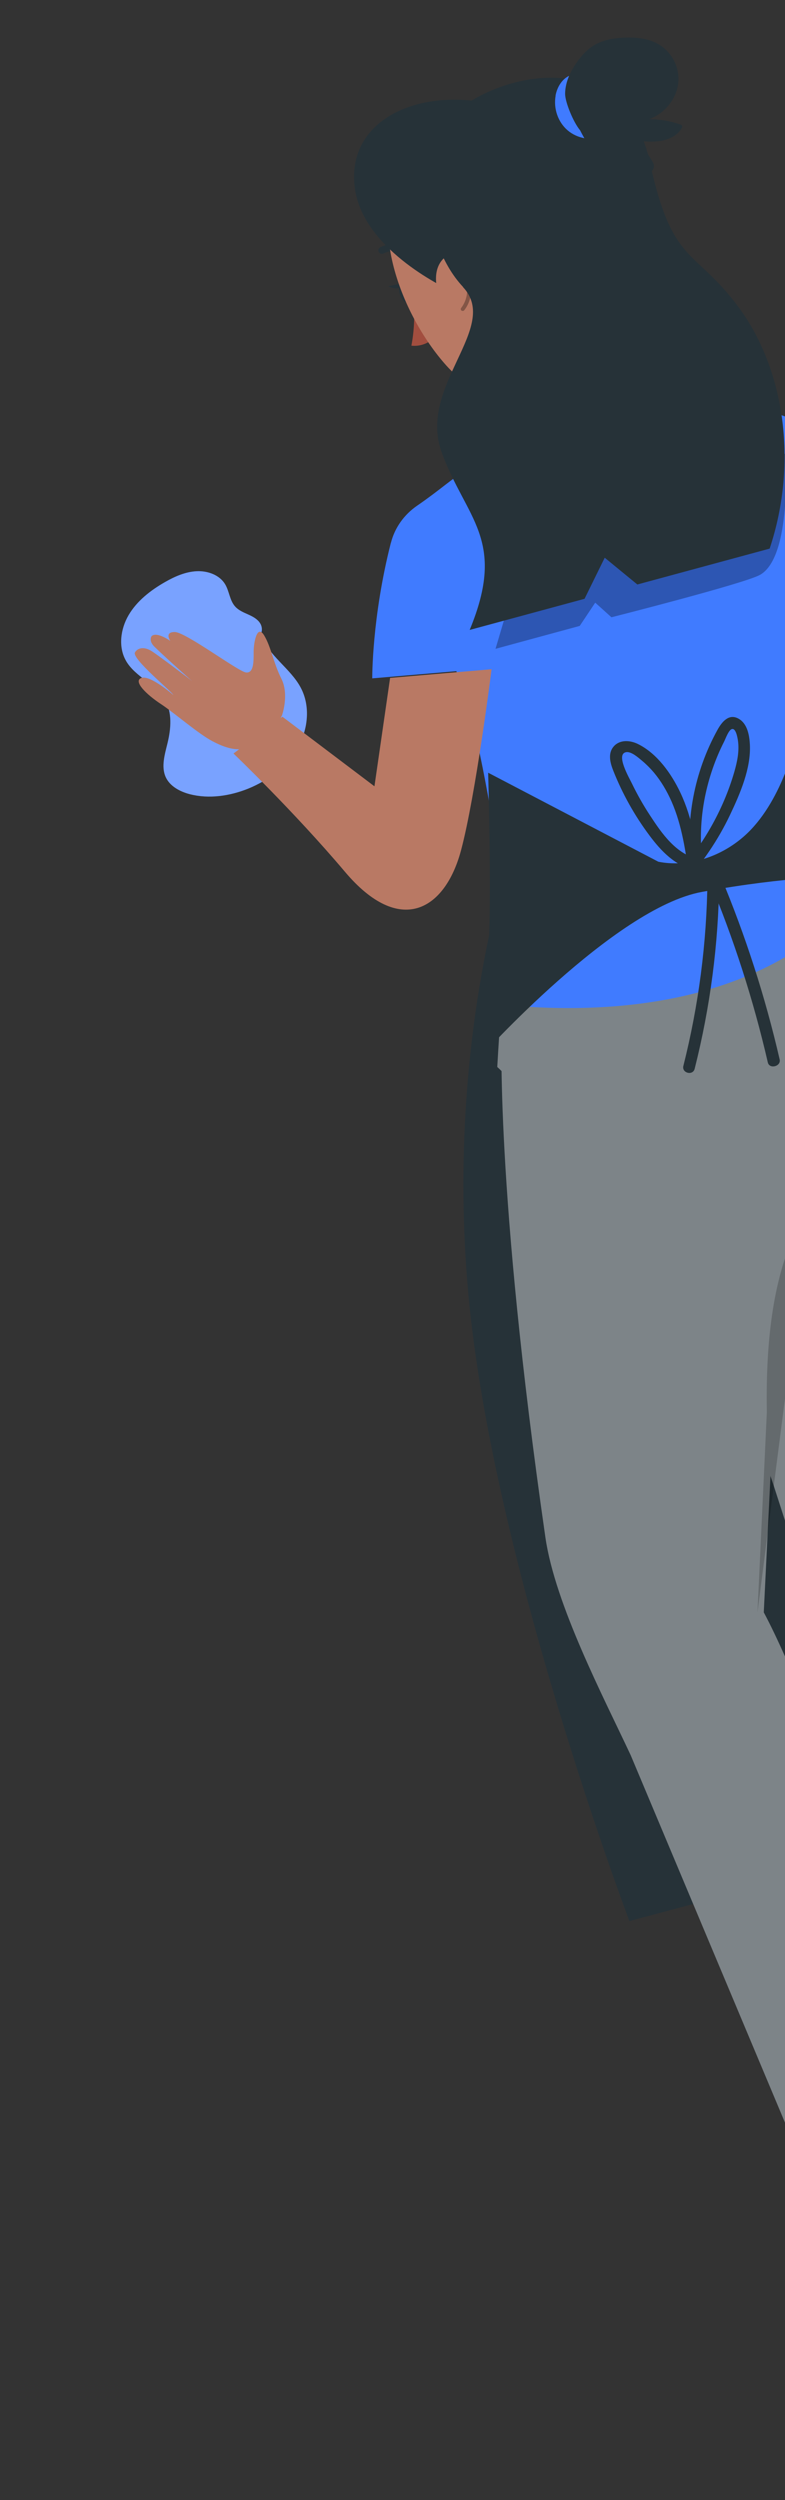 <svg width="105" height="334" viewBox="0 0 105 334" fill="none" xmlns="http://www.w3.org/2000/svg">
<rect x="0" y="0" width="105" height="334" fill="#333333" stroke="none"/>
<path d="M67.872 115.543C67.872 115.543 59.624 139.889 62.653 172.931C65.905 208.486 84.19 256.641 84.19 256.641L134.691 243.157L118.082 178.605L106.85 113.718L67.872 115.543Z" fill="#263238"/>
<path d="M100.689 75.466C101.177 75.323 109.918 95.315 109.844 95.986C109.581 98.477 83.323 100.181 83.323 100.181L83.4 107.058C83.4 107.058 95.61 109.225 107.819 107.908C120.41 106.54 123.61 100.142 121.642 92.185C119.835 84.898 112.209 68.059 112.209 68.059L100.699 75.463L100.689 75.466Z" fill="#B97964"/>
<path d="M69.275 123.668L108.388 111.036C116.048 116.717 121.915 130.041 124.572 142.084C126.094 149.839 127.283 160.132 128.238 170.029C129.613 184.329 130.489 197.796 131.179 201.589C131.158 201.594 130.748 201.702 130.717 201.71C131.987 206.523 139.331 221.928 141.199 229.156C147.544 253.8 157.591 291.488 157.591 291.488L138.314 296.568C138.314 296.568 108.326 214.024 106.833 208.939C106.665 208.37 106.497 207.802 106.314 207.218L103.467 198.4C100.777 190.361 97.662 181.438 95.045 172.28L90.301 157.57C77.847 156.68 69.162 144.836 66.514 142.545C67.163 131.218 67.528 128.933 69.26 123.651L69.275 123.668Z" fill="#263238"/>
<path d="M67.116 137.699C67.116 137.699 66.167 158.362 72.953 205.394C74.253 214.372 80.736 226.74 84.364 234.493L113.317 303.354L131.913 298.371C121.825 265.843 109.232 228.608 102.161 215.399L105.973 138.007L67.116 137.699Z" fill="#263238"/>
<g opacity="0.4">
<path d="M69.275 123.668L108.388 111.036C116.048 116.717 121.915 130.041 124.572 142.084C126.094 149.839 127.283 160.132 128.238 170.029C129.613 184.329 130.489 197.796 131.179 201.589C131.158 201.594 130.748 201.702 130.717 201.71C131.987 206.523 139.331 221.928 141.199 229.156C147.544 253.8 157.591 291.488 157.591 291.488L138.314 296.568C138.314 296.568 108.326 214.024 106.833 208.939C106.665 208.37 106.497 207.802 106.314 207.218L103.467 198.4C100.777 190.361 97.662 181.438 95.045 172.28L90.301 157.57C77.847 156.68 69.162 144.836 66.514 142.545C67.163 131.218 67.528 128.933 69.26 123.651L69.275 123.668Z" fill="white"/>
<path d="M67.116 137.699C67.116 137.699 66.167 158.362 72.953 205.394C74.253 214.372 80.736 226.74 84.364 234.493L113.317 303.354L131.913 298.371C121.825 265.843 109.232 228.608 102.161 215.399L105.973 138.007L67.116 137.699Z" fill="white"/>
</g>
<path opacity="0.2" d="M101.319 215.414L102.572 188.649C102.374 177.733 103.833 171.172 105.436 166.865C105.296 166.488 105.318 166.026 105.318 166.026C105.414 166.021 105.937 165.186 106.717 163.878C107.34 162.592 107.931 161.562 108.375 160.676L108.32 161.095C111.459 155.557 115.93 147.361 115.93 147.361C115.93 147.361 113.832 158.654 108.676 165.147C108.292 165.634 107.956 166.014 107.646 166.325L101.314 215.436L101.319 215.414Z" fill="black"/>
<path d="M52.285 72.502C49.73 82.508 49.792 90.625 49.792 90.625L69.766 88.912C69.766 88.912 69.153 68.809 65.907 64.666C62.895 60.81 62.047 63.272 55.783 67.564C54.043 68.76 52.8 70.512 52.295 72.5L52.285 72.502Z" fill="#407BFF"/>
<path d="M106.578 77.607L107.549 57.034C102.544 52.764 83.343 53.64 83.343 53.64L71.536 57.509C71.536 57.509 67.183 59.742 63.556 62.037C58.716 65.106 56.212 67.2 55.666 70.347C55.666 70.347 57.755 80.847 62.326 93.28C63.584 96.703 66.433 111.34 66.941 117.656L64.837 133.985C102.251 138.384 114.047 120.155 114.047 120.155C112.324 117.529 108.076 110.603 106.917 107.908C106.324 104.221 106.114 102.675 106.102 95.936C106.094 94.635 106.334 78.934 106.568 77.61L106.578 77.607Z" fill="#407BFF"/>
<path d="M104.853 55.985C109.667 57.059 115.345 71.011 115.345 71.011L102.084 81.21C102.084 81.21 93.177 70.345 94.237 64.185C95.141 58.977 98.735 54.612 104.853 55.985Z" fill="#407BFF"/>
<path d="M16.883 88.32C15.805 86.494 16.096 84.068 17.202 82.177C18.308 80.285 20.136 78.859 22.078 77.754C23.378 77.009 24.805 76.384 26.297 76.31C27.788 76.237 29.358 76.814 30.101 78.039C30.676 78.989 30.71 80.23 31.468 81.048C31.915 81.537 32.556 81.808 33.176 82.084C33.796 82.36 34.418 82.688 34.775 83.242C35.141 83.794 35.128 84.635 34.588 85.06L34.935 84.77C35.858 87.6 38.859 89.267 40.239 91.9C41.526 94.342 41.228 97.462 39.793 99.928C38.361 102.405 35.915 104.246 33.228 105.347C30.743 106.351 27.954 106.756 25.405 106.103C24.065 105.753 22.73 105.04 22.171 103.817C21.534 102.408 22.054 100.758 22.422 99.232C22.884 97.309 23.049 95.197 22.073 93.518C20.856 91.398 18.133 90.441 16.885 88.33L16.883 88.32Z" fill="#407BFF"/>
<g opacity="0.3">
<path d="M16.878 88.329C15.801 86.503 16.094 84.078 17.202 82.186C18.309 80.294 20.139 78.868 22.083 77.761C23.384 77.016 24.812 76.39 26.305 76.316C27.797 76.241 29.367 76.817 30.109 78.042C30.684 78.991 30.718 80.232 31.475 81.049C31.923 81.538 32.563 81.808 33.184 82.084C33.804 82.36 34.426 82.687 34.782 83.241C35.149 83.792 35.135 84.633 34.595 85.058L34.942 84.768C35.864 87.597 38.865 89.262 40.244 91.894C41.531 94.334 41.23 97.453 39.793 99.92C38.358 102.397 35.91 104.239 33.221 105.341C30.734 106.347 27.944 106.753 25.394 106.102C24.053 105.753 22.718 105.041 22.16 103.818C21.523 102.411 22.044 100.761 22.414 99.235C22.877 97.311 23.044 95.199 22.068 93.522C20.852 91.403 18.128 90.448 16.881 88.338L16.878 88.329Z" fill="white"/>
</g>
<path d="M52.178 90.573L50.086 105.046L37.777 95.751L31.23 100.665C31.23 100.665 39.278 108.352 46.153 116.481C53.471 125.13 59.513 121.643 61.664 113.611C63.633 106.258 65.754 89.405 65.754 89.405L52.166 90.566L52.178 90.573Z" fill="#B97964"/>
<path d="M79.51 37.561C79.74 42.893 79.896 53.629 84.394 56.015C84.394 56.015 84.211 61.459 74.486 64.098C63.802 66.997 68.132 60.428 68.132 60.428C73.634 57.509 72.464 53.403 70.477 49.778L79.5 37.564L79.51 37.561Z" fill="#B97964"/>
<path d="M55.093 33.99C55.223 33.955 55.33 33.874 55.398 33.764C55.534 33.542 55.462 33.254 55.239 33.129C53.91 32.411 52.292 32.367 50.87 33.019C50.635 33.144 50.544 33.416 50.654 33.643L50.658 33.662C50.779 33.886 51.056 33.975 51.293 33.859C52.419 33.339 53.706 33.38 54.755 33.958C54.854 34.014 54.966 34.035 55.085 34.002L55.093 33.99Z" fill="#263238"/>
<path d="M55.3 40.286C55.493 42.243 55.4 44.225 55.028 46.178C56.08 46.299 57.142 45.951 57.931 45.252L55.3 40.286Z" fill="#A24E3F"/>
<path d="M55.279 38.702C55.652 39.407 55.559 40.187 55.073 40.443C54.587 40.698 53.901 40.336 53.591 39.624C53.28 38.912 53.303 38.151 53.787 37.886C54.27 37.621 54.896 37.999 55.279 38.702Z" fill="#263238"/>
<path d="M53.944 37.8L51.946 38.246C51.946 38.246 53.524 39.097 53.944 37.8Z" fill="#263238"/>
<path d="M78.495 23.276C82.506 32.209 84.4 35.9 82.162 42.758C78.794 53.065 66.428 56.36 59.718 48.852C53.672 42.135 48.143 28.655 55.198 20.52C60.151 14.722 68.866 13.73 74.682 18.309C76.354 19.632 77.668 21.331 78.505 23.274L78.495 23.276Z" fill="#B97964"/>
<path d="M63.217 13.458C54.235 12.462 46.249 16.923 47.487 25.291C48.722 33.649 60.258 38.8 60.258 38.8L63.217 13.458Z" fill="#263238"/>
<path d="M64.794 35.743C65.48 37.51 65.413 39.502 64.603 41.283C63.502 43.618 60.976 43.228 59.629 41.278C58.407 39.522 57.516 36.177 59.419 34.452C60.815 33.236 62.925 33.304 64.129 34.61C64.439 34.94 64.658 35.335 64.797 35.752L64.794 35.743Z" fill="#B97964"/>
<path opacity="0.3" d="M61.959 41.536C62.021 41.52 62.067 41.487 62.108 41.435C62.931 40.376 63.224 38.95 62.874 37.707C62.732 37.195 62.518 36.827 62.211 36.567C61.806 36.219 61.245 36.12 60.776 36.297C60.638 36.355 60.575 36.496 60.62 36.629C60.675 36.759 60.833 36.821 60.961 36.766C61.238 36.651 61.587 36.734 61.851 36.954C62.087 37.15 62.25 37.448 62.364 37.853C62.664 38.944 62.407 40.205 61.684 41.144C61.594 41.261 61.621 41.409 61.73 41.494C61.796 41.539 61.875 41.549 61.947 41.53L61.959 41.536Z" fill="black"/>
<path opacity="0.3" d="M105.056 60.642C105.044 60.851 106.001 74.361 101.658 76.797C99.589 77.956 81.785 82.465 81.785 82.465L79.617 80.512L77.546 83.617L66.279 86.679L69.998 74.131L64.896 56.674L105.056 60.642Z" fill="black"/>
<path d="M61.948 38.347C56.066 32.102 54.984 18.228 63.236 13.346C70.659 8.947 83.91 7.809 86.91 21.629C89.912 35.458 92.88 33.114 98.722 40.942C104.853 49.146 106.829 61.609 102.948 73.291L85.249 78.084L80.887 74.508L78.188 79.996L62.822 84.157C67.852 72.03 62.317 69.321 59.077 60.426C55.837 51.532 66.994 43.722 61.928 38.352L61.948 38.347Z" fill="#263238"/>
<path d="M74.306 12.788C74.514 11.616 75.23 10.41 76.4 10.02C76.994 9.817 77.646 9.846 78.268 9.884L78.562 10.578C79.311 11.583 80.477 12.196 81.448 13.016C82.417 13.827 83.23 15.041 82.898 16.277C82.648 17.202 81.79 17.89 80.879 18.24C79.213 18.879 77.233 18.529 75.93 17.417C74.626 16.305 74.018 14.498 74.318 12.795L74.306 12.788Z" fill="#407BFF"/>
<path d="M77.583 17.397C76.688 16.328 75.589 13.651 75.587 12.536C75.6 10.889 76.392 9.3 77.429 7.955C77.956 7.274 78.558 6.636 79.287 6.159C80.479 5.381 81.938 5.109 83.351 5.035C84.955 4.951 86.618 5.098 87.983 5.854C89.846 6.877 90.96 9.023 90.717 11.124C90.475 13.225 88.894 15.184 86.831 15.919C88.243 15.929 89.649 16.167 90.958 16.617C91.076 16.658 91.196 16.708 91.246 16.818C91.282 16.922 91.227 17.04 91.168 17.149C90.647 18.024 89.653 18.562 88.642 18.775C87.63 18.988 86.603 18.926 85.583 18.851C86.11 19.7 86.635 20.539 87.152 21.39C87.314 21.646 87.483 21.931 87.465 22.245C87.438 22.945 86.576 23.324 85.852 23.396C83.646 23.613 81.522 22.537 80.037 21.008C79.006 19.955 78.245 18.695 77.58 17.387L77.583 17.397Z" fill="#263238"/>
<path d="M65.222 127.941C65.851 122.999 65.295 103.23 65.295 103.23L88.056 115.121C91.855 115.873 96.187 114.636 99.484 111.753C104.601 107.283 106.413 98.909 106.413 98.909C106.413 98.909 106.863 103.434 107.976 107.501C109.09 111.569 112.657 117.104 112.657 117.104C112.657 117.104 105.661 117.012 93.911 119.149C82.159 121.275 64.129 141.356 64.129 141.356C64.129 141.356 64.597 132.902 65.227 127.96L65.222 127.941Z" fill="#263238"/>
<path d="M92.456 115.881C91.654 109.641 92.834 103.187 95.96 97.52C96.541 96.463 97.494 95.253 98.823 96.032C99.984 96.701 100.243 98.266 100.304 99.48C100.46 102.635 99.011 105.996 97.657 108.846C96.058 112.216 93.923 115.339 91.392 118.134C90.719 118.875 89.642 117.821 90.306 117.083C93.958 113.064 96.724 108.27 98.211 103.15C98.613 101.769 98.918 100.3 98.697 98.88C98.639 98.523 98.427 97.225 97.88 97.404C97.451 97.541 97.053 98.683 96.859 99.067C95.667 101.407 94.815 103.903 94.298 106.443C93.698 109.419 93.594 112.479 93.973 115.45C94.096 116.399 92.586 116.818 92.461 115.859L92.456 115.881Z" fill="#263238"/>
<path d="M93.068 116.281C90.324 115.717 88.424 113.694 86.869 111.611C84.884 108.957 83.26 106.052 82.041 102.987C81.643 101.984 81.257 100.687 82.079 99.732C82.901 98.776 84.279 98.885 85.31 99.387C87.908 100.653 89.816 103.39 90.993 105.865C92.642 109.333 93.205 113.154 93.743 116.919C93.877 117.869 92.352 118.286 92.215 117.327C91.721 113.861 91.245 110.297 89.821 107.069C89.207 105.688 88.429 104.351 87.445 103.183C86.966 102.626 86.438 102.093 85.871 101.623C85.416 101.246 84.468 100.39 83.783 100.479C82.279 100.684 84.163 103.924 84.51 104.64C85.225 106.119 86.04 107.56 86.946 108.936C88.518 111.336 90.45 114.17 93.54 114.807C94.528 115.009 94.074 116.468 93.089 116.275L93.068 116.281Z" fill="#263238"/>
<path d="M96.707 117.485L95.997 117.913L96.395 117.066C99.72 124.993 102.357 133.176 104.284 141.528C104.506 142.468 102.914 142.88 102.7 141.927C100.773 133.576 98.135 125.392 94.811 117.465C94.685 117.155 94.936 116.78 95.209 116.618L95.92 116.19C96.813 115.644 97.593 116.951 96.71 117.495L96.707 117.485Z" fill="#263238"/>
<path d="M96.2 117.649C96.108 126.092 95.002 134.526 92.916 142.787C92.672 143.744 91.171 143.357 91.405 142.403C93.457 134.266 94.531 125.964 94.626 117.656C94.639 116.688 96.211 116.672 96.2 117.649Z" fill="#263238"/>
<path d="M37.692 95.657C37.692 95.657 38.727 92.843 37.636 90.666C36.545 88.49 36.271 86.454 35.339 84.896C34.406 83.338 33.926 85.774 33.925 87.109C33.936 88.45 33.926 89.963 32.9 89.837C31.863 89.715 24.849 84.454 23.39 84.435C21.93 84.416 22.784 85.623 22.784 85.623C22.784 85.623 21.045 84.386 20.331 84.941C20.143 85.085 19.949 85.706 20.647 86.386C22.217 87.927 25.698 90.999 25.698 90.999C25.501 90.814 20.924 87.346 20.161 86.911C19.172 86.351 18.387 86.584 18.053 87.16C17.581 87.992 23.094 92.489 23.185 92.847C23.185 92.847 20.099 90.145 18.923 90.566C17.747 90.987 19.586 92.786 21.54 94.068C23.326 95.24 26.494 98.013 28.434 99.03C30.819 100.288 32.728 100.599 34.817 99.062C36.906 97.525 37.669 95.653 37.669 95.653L37.692 95.657Z" fill="#B97964"/>
</svg>
